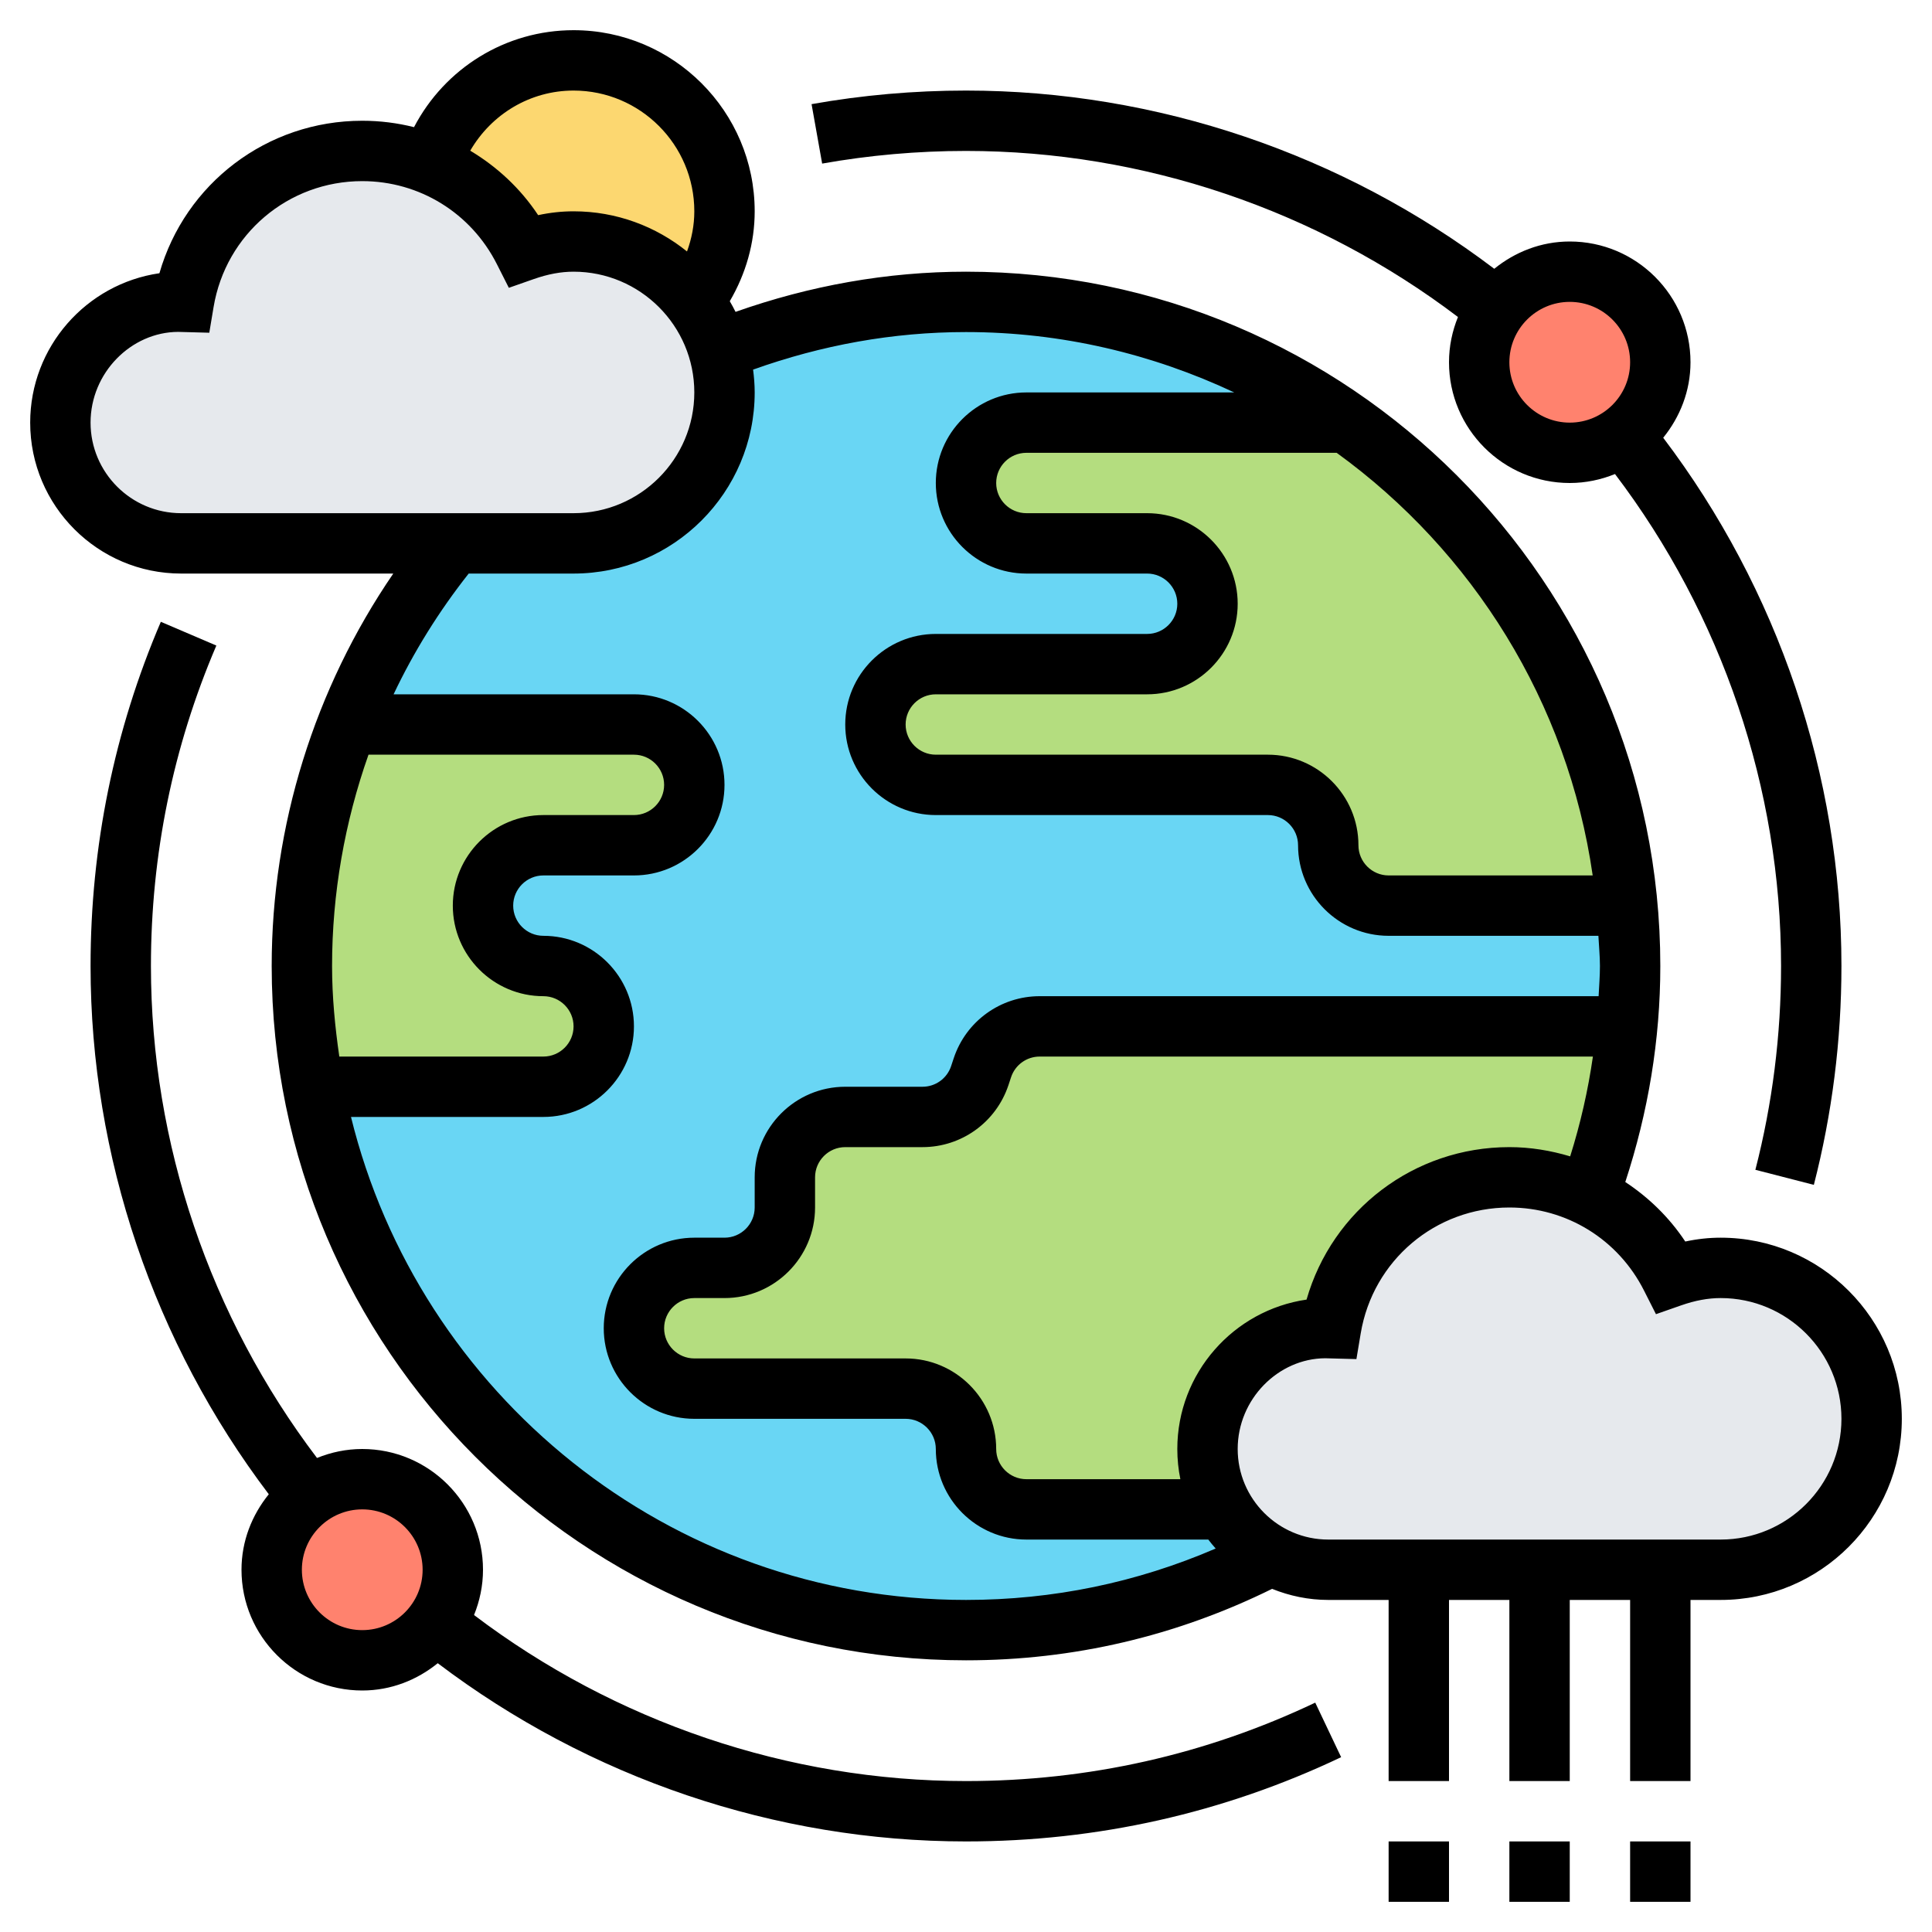 <svg id="Layer_5" enable-background="new 0 0 64 64" height="512" viewBox="0 0 64 64" width="512" xmlns="http://www.w3.org/2000/svg"><g><g><g><path d="m32 10c4.7 0 9.06 1.48 12.64 4h-10.64c-1.1 0-2 .9-2 2 0 .55.22 1.05.59 1.41.36.37.86.59 1.41.59h4c1.1 0 2 .9 2 2 0 .55-.22 1.05-.59 1.41-.36.37-.86.59-1.41.59h-7c-1.1 0-2 .9-2 2 0 .55.22 1.05.59 1.41.36.37.86.59 1.41.59h11c1.1 0 2 .9 2 2 0 .55.22 1.05.59 1.41.36.37.86.59 1.41.59h7.91c.06.66.09 1.32.09 2 0 .67-.03 1.34-.09 2h-19.47c-.86 0-1.62.55-1.9 1.37l-.08.26c-.28.82-1.04 1.37-1.9 1.37h-2.56c-1.1 0-2 .9-2 2v1c0 1.1-.9 2-2 2h-1c-1.1 0-2 .9-2 2 0 .55.22 1.05.59 1.41.36.37.86.59 1.41.59h7c1.1 0 2 .9 2 2 0 .55.22 1.05.59 1.41.36.37.86.59 1.41.59h6.54c.37.65.92 1.18 1.58 1.53-3.02 1.57-6.47 2.47-10.12 2.47-10.78 0-19.76-7.76-21.63-18h7.63c1.1 0 2-.9 2-2 0-.55-.22-1.05-.59-1.41-.36-.37-.86-.59-1.41-.59s-1.05-.22-1.41-.59c-.37-.36-.59-.86-.59-1.41s.22-1.05.59-1.41c.36-.37.86-.59 1.41-.59h3c1.1 0 2-.9 2-2 0-.55-.22-1.05-.59-1.41-.36-.37-.86-.59-1.41-.59h-9.49c.85-2.19 2.05-4.22 3.52-6h3.97c2.76 0 5-2.24 5-5 0-.49-.07-.96-.2-1.41 2.53-1.02 5.3-1.59 8.2-1.59z" fill="#69d6f4"/></g><g><path d="m34.44 34h19.47c-.18 1.96-.61 3.85-1.27 5.62-.8-.4-1.69-.62-2.64-.62-2.98 0-5.44 2.17-5.91 5.01-.03 0-.06-.01-.09-.01-2.21 0-4 1.79-4 4 0 .73.2 1.41.54 2h-6.54c-.55 0-1.05-.22-1.41-.59-.37-.36-.59-.86-.59-1.41 0-1.1-.9-2-2-2h-7c-.55 0-1.05-.22-1.41-.59-.37-.36-.59-.86-.59-1.41 0-1.1.9-2 2-2h1c1.1 0 2-.9 2-2v-1c0-1.1.9-2 2-2h2.56c.86 0 1.62-.55 1.9-1.37l.08-.26c.28-.82 1.04-1.37 1.9-1.37z" fill="#b4dd7f"/></g><g><path d="m22.41 24.59c.37.36.59.86.59 1.41 0 1.1-.9 2-2 2h-3c-.55 0-1.05.22-1.41.59-.37.36-.59.86-.59 1.41s.22 1.05.59 1.41c.36.37.86.59 1.41.59s1.05.22 1.41.59c.37.36.59.86.59 1.41 0 1.1-.9 2-2 2h-7.63c-.25-1.3-.37-2.63-.37-4 0-2.82.53-5.52 1.51-8h9.49c.55 0 1.05.22 1.41.59z" fill="#b4dd7f"/></g><g><path d="m53.91 30h-7.91c-.55 0-1.05-.22-1.41-.59-.37-.36-.59-.86-.59-1.41 0-1.1-.9-2-2-2h-11c-.55 0-1.05-.22-1.41-.59-.37-.36-.59-.86-.59-1.41 0-1.1.9-2 2-2h7c.55 0 1.05-.22 1.41-.59.37-.36.59-.86.59-1.41 0-1.1-.9-2-2-2h-4c-.55 0-1.05-.22-1.41-.59-.37-.36-.59-.86-.59-1.41 0-1.1.9-2 2-2h10.64c5.15 3.61 8.67 9.38 9.27 16z" fill="#b4dd7f"/></g><g><path d="m24 7c0 1.13-.39 2.15-1.01 2.99-.91-1.21-2.36-1.99-3.99-1.99-.58 0-1.13.12-1.65.3-.65-1.29-1.74-2.31-3.08-2.85.66-1.99 2.51-3.45 4.73-3.45 2.76 0 5 2.24 5 5z" fill="#fcd770"/></g><g><path d="m23.8 11.59c.13.45.2.92.2 1.41 0 2.76-2.24 5-5 5h-3.97-8.78-.25c-2.21 0-4-1.79-4-4s1.79-4 4-4c.03 0 .06.01.09.01.47-2.84 2.93-5.01 5.91-5.01.8 0 1.57.16 2.27.45 1.34.54 2.43 1.56 3.08 2.85.52-.18 1.07-.3 1.65-.3 1.63 0 3.08.78 3.99 1.99.36.47.64 1.02.81 1.6z" fill="#e6e9ed"/></g><g><path d="m42.12 51.53c-.66-.35-1.21-.88-1.58-1.53-.34-.59-.54-1.27-.54-2 0-2.21 1.79-4 4-4 .03 0 .06.01.09.01.47-2.84 2.93-5.01 5.91-5.01.95 0 1.84.22 2.64.62 1.17.57 2.12 1.51 2.71 2.68.52-.18 1.07-.3 1.65-.3 2.76 0 5 2.24 5 5s-2.24 5-5 5h-2-4-4-3c-.68 0-1.32-.17-1.88-.47z" fill="#e6e9ed"/></g><g><path d="m52 9c1.66 0 3 1.34 3 3 0 .99-.48 1.87-1.22 2.41-.5.37-1.11.59-1.78.59-1.66 0-3-1.34-3-3 0-.67.22-1.28.59-1.78.54-.74 1.42-1.22 2.41-1.22z" fill="#ff826e"/></g><g><path d="m14.41 53.79c-.55.74-1.42 1.21-2.41 1.21-1.66 0-3-1.34-3-3 0-.99.48-1.87 1.22-2.41.5-.37 1.11-.59 1.78-.59 1.66 0 3 1.34 3 3 0 .67-.22 1.29-.59 1.79z" fill="#ff826e"/></g></g><g><path d="m46 61h2v2h-2z"/><path d="m50 61h2v2h-2z"/><path d="m54 61h2v2h-2z"/><path d="m32 5c5.882 0 11.628 1.96 16.297 5.501-.188.463-.297.968-.297 1.499 0 2.206 1.794 4 4 4 .531 0 1.035-.109 1.499-.297 3.541 4.669 5.501 10.415 5.501 16.297 0 2.287-.286 4.559-.851 6.751l1.937.499c.606-2.355.914-4.794.914-7.25 0-6.315-2.104-12.484-5.904-17.499.556-.687.904-1.55.904-2.501 0-2.206-1.794-4-4-4-.951 0-1.814.347-2.501.904-5.015-3.8-11.184-5.904-17.499-5.904-1.718 0-3.439.151-5.116.45l.351 1.969c1.561-.278 3.164-.419 4.765-.419zm20 5c1.103 0 2 .897 2 2s-.897 2-2 2-2-.897-2-2 .897-2 2-2z"/><path d="m32 59c-5.882 0-11.628-1.96-16.297-5.5.188-.464.297-.969.297-1.5 0-2.206-1.794-4-4-4-.531 0-1.035.109-1.499.297-3.541-4.669-5.501-10.415-5.501-16.297 0-3.685.729-7.256 2.167-10.615l-1.839-.787c-1.545 3.609-2.328 7.445-2.328 11.402 0 6.315 2.104 12.484 5.904 17.499-.557.687-.904 1.55-.904 2.501 0 2.206 1.794 4 4 4 .951 0 1.814-.347 2.501-.904 5.015 3.8 11.184 5.904 17.499 5.904 4.348 0 8.529-.939 12.427-2.791l-.858-1.807c-3.628 1.724-7.52 2.598-11.569 2.598zm-20-5c-1.103 0-2-.897-2-2s.897-2 2-2 2 .897 2 2-.897 2-2 2z"/><path d="m57 41c-.389 0-.777.042-1.173.127-.529-.798-1.21-1.459-1.987-1.971.756-2.307 1.16-4.706 1.16-7.156 0-12.682-10.318-23-23-23-2.62 0-5.179.464-7.634 1.331-.06-.12-.123-.238-.191-.353.533-.913.825-1.926.825-2.978 0-3.309-2.691-6-6-6-2.248 0-4.263 1.258-5.285 3.212-.552-.139-1.127-.212-1.715-.212-3.158 0-5.867 2.081-6.719 5.051-2.417.35-4.281 2.436-4.281 4.949 0 2.757 2.243 5 5 5h7.028c-2.608 3.809-4.028 8.353-4.028 13 0 12.682 10.318 23 23 23 3.559 0 6.966-.802 10.14-2.367.576.232 1.202.367 1.86.367h2v6h2v-6h2v6h2v-6h2v6h2v-6h1c3.309 0 6-2.691 6-6s-2.691-6-6-6zm-7-3c-3.158 0-5.867 2.081-6.719 5.051-2.417.35-4.281 2.436-4.281 4.949 0 .342.035.677.101 1h-5.101c-.551 0-1-.449-1-1 0-1.654-1.346-3-3-3h-7c-.551 0-1-.449-1-1s.449-1 1-1h1c1.654 0 3-1.346 3-3v-1c0-.551.449-1 1-1h2.559c1.293 0 2.437-.824 2.847-2.053l.087-.263c.136-.409.517-.684.948-.684h18.326c-.161 1.121-.413 2.224-.753 3.306-.644-.193-1.318-.306-2.014-.306zm2.76-9h-6.76c-.551 0-1-.449-1-1 0-1.654-1.346-3-3-3h-11c-.551 0-1-.449-1-1s.449-1 1-1h7c1.654 0 3-1.346 3-3s-1.346-3-3-3h-4c-.551 0-1-.449-1-1s.449-1 1-1h10.279c4.502 3.261 7.654 8.254 8.481 14zm-33.76-26c2.206 0 4 1.794 4 4 0 .456-.086.903-.242 1.33-1.029-.83-2.336-1.33-3.758-1.33-.389 0-.777.042-1.173.127-.587-.887-1.363-1.605-2.25-2.135.704-1.214 1.989-1.992 3.423-1.992zm-16 11c0-1.654 1.346-3 2.901-3.006l1.032.028.142-.85c.403-2.417 2.474-4.172 4.925-4.172 1.894 0 3.603 1.054 4.46 2.751l.396.783.828-.29c.467-.164.898-.244 1.316-.244 2.206 0 4 1.794 4 4s-1.794 4-4 4h-13c-1.654 0-3-1.346-3-3zm9.207 11h8.793c.551 0 1 .449 1 1s-.449 1-1 1h-3c-1.654 0-3 1.346-3 3s1.346 3 3 3c.551 0 1 .449 1 1s-.449 1-1 1h-6.76c-.142-.983-.24-1.979-.24-3 0-2.398.418-4.766 1.207-7zm-.58 12h6.373c1.654 0 3-1.346 3-3s-1.346-3-3-3c-.551 0-1-.449-1-1s.449-1 1-1h3c1.654 0 3-1.346 3-3s-1.346-3-3-3h-7.962c.672-1.418 1.507-2.758 2.488-4h3.474c3.309 0 6-2.691 6-6 0-.257-.021-.508-.053-.756 2.267-.811 4.631-1.244 7.053-1.244 3.179 0 6.183.73 8.886 2h-6.886c-1.654 0-3 1.346-3 3s1.346 3 3 3h4c.551 0 1 .449 1 1s-.449 1-1 1h-7c-1.654 0-3 1.346-3 3s1.346 3 3 3h11c.551 0 1 .449 1 1 0 1.654 1.346 3 3 3h6.949c.016.334.051.662.051 1 0 .335-.028.667-.044 1h-18.515c-1.293 0-2.437.824-2.847 2.053l-.087.263c-.136.409-.517.684-.948.684h-2.559c-1.654 0-3 1.346-3 3v1c0 .551-.449 1-1 1h-1c-1.654 0-3 1.346-3 3s1.346 3 3 3h7c.551 0 1 .449 1 1 0 1.654 1.346 3 3 3h6.026c.078.102.16.201.245.297-2.614 1.127-5.387 1.703-8.271 1.703-9.854 0-18.121-6.831-20.373-16zm45.373 14h-13c-1.654 0-3-1.346-3-3s1.346-3 2.901-3.006l1.032.028.142-.85c.403-2.417 2.474-4.172 4.925-4.172 1.894 0 3.603 1.054 4.46 2.751l.396.783.828-.29c.467-.164.898-.244 1.316-.244 2.206 0 4 1.794 4 4s-1.794 4-4 4z"/></g></g></svg>